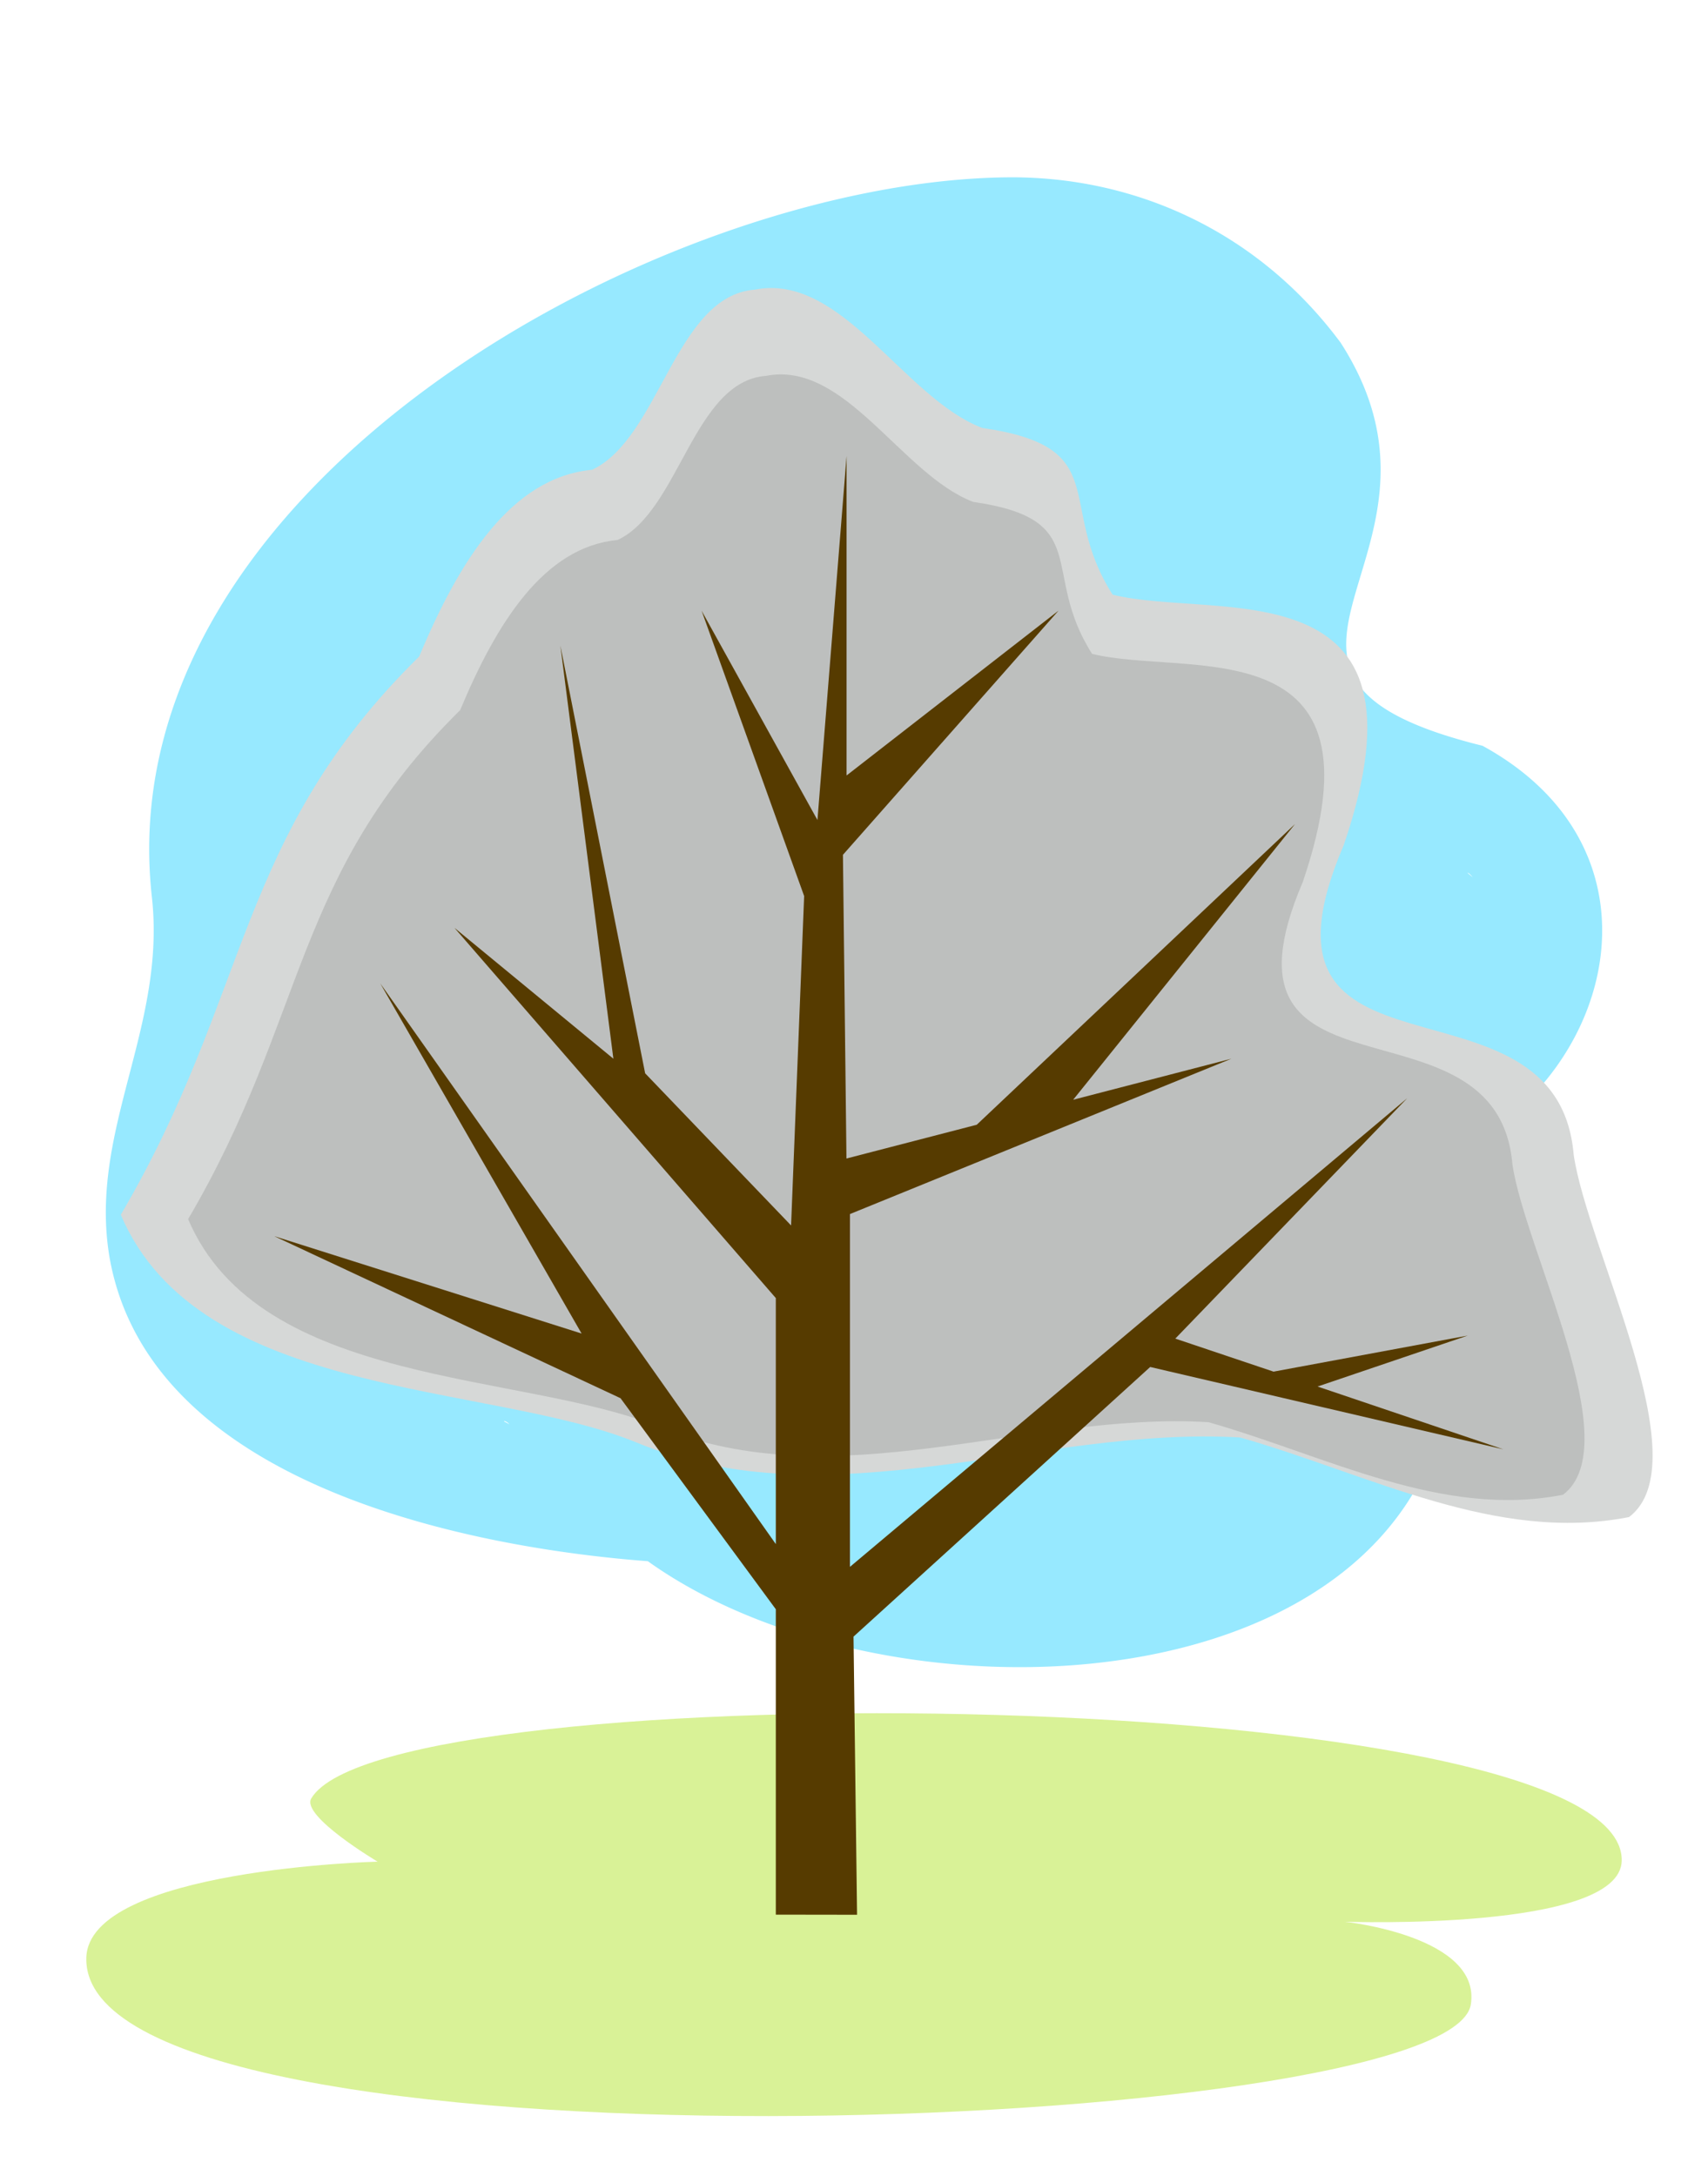 <svg xmlns="http://www.w3.org/2000/svg" viewBox="0 0 582.95 742.5"><defs><style>.a{fill:none;}.b{fill:#d9f297;}.c{fill:#97e9ff;}.d{fill:#d6d8d7;}.e{fill:#bdbfbe;}.f{fill:#563b00;}</style></defs><rect class="a" width="582.95" height="742.5"/><path class="b" d="M106.23,613.63c-3.55,6,22.64,21.56,22.64,21.56S30.22,637.65,29.46,668C27.5,745.69,494.83,729,502,683.91c3.68-23.31-43-28.22-43-28.22s94.18,3.33,94.5-20.87C554.31,574.31,132.17,569.9,106.23,613.63Z"/><path class="c" d="M506,254.46c-99.22-24.56-1.41-64.58-48.43-137.53C429.2,78.72,387,60,343.65,60.51,225.75,61.81,36.21,165.68,51.83,306c5,44.67-21.56,79.72-14.51,122.63,13.5,79,125.57,99.65,183.79,104.05,97.32,69.58,329.79,46,263.05-135C546.69,379.15,576.59,293.1,506,254.46Zm-3.47,44.74c-.4-.32-1.64-1.34-1.64-1.38C501.2,297.74,501.87,298.41,502.57,299.2ZM72,417.68c.4,1.56.16,2.3,0,0Zm101.74,68.24a10.44,10.44,0,0,0-1.62-.86C171.72,484.62,173.12,485,173.78,485.92Z"/><path class="c" d="M511.72,402.14c1-.71-.51,1-.94,1A5.55,5.55,0,0,1,511.72,402.14Z"/><path class="c" d="M510.59,403.38c.74-.32,0,.34-.72.93C510.12,404,510.37,403.67,510.59,403.38Z"/><path class="c" d="M509.63,410.28c0-.3,0-.7,0-1.16C509.73,409.34,509.75,410.55,509.63,410.28Z"/><path class="c" d="M178.55,45h0Z"/><path class="c" d="M97.75,424.23c.4,1.56.16,2.3,0,0Z"/><path class="d" d="M524,401.82l0,0Z"/><path class="d" d="M556,517.62c-45.43,8.93-88.44-14.53-132.71-27.15-67.92-4.08-139.52,29.19-206.14,1.67C166.88,471.54,68,477.61,41.23,414.46,85.85,338.56,80.31,285.7,143.07,224c13.64-32.65,31.42-61.13,59-63.71,23.12-10.76,28.4-59.46,55.61-61.47,29.66-5.83,50.7,36.93,77.54,47.19,45.48,6.55,24.81,26,44.53,56.89,35.3,8.84,111.78-11.17,78.89,85.41C420.78,376.5,531.46,327.38,537.11,394,541.78,426.19,580.44,499.1,556,517.62Z"/><path class="e" d="M504.49,404.41l0,0Z"/><path class="e" d="M533.48,510c-41.41,8.14-80.61-13.25-121-24.75-61.92-3.72-127.18,26.6-187.9,1.52-45.84-18.78-135.95-13.25-160.37-70.81,40.66-69.18,35.62-117.36,92.83-173.64,12.43-29.77,28.63-55.73,53.74-58.08,21.08-9.8,25.89-54.19,50.69-56,27-5.31,46.21,33.67,70.67,43,41.46,6,22.62,23.74,40.59,51.85,32.18,8.06,101.9-10.18,71.92,77.85-34.48,80.44,66.41,35.66,71.55,96.36C520.51,426.6,555.75,493.06,533.48,510Z"/><path class="f" d="M264.79,653.27V549.07l-53-72L93.63,421.79,198.5,455,129.79,335.54l135,191.3V442.9L155.1,316.57l54.25,44.66L191.26,220.29l28.93,145.92L270,418.12l4.46-112.39-35-97.36L279,279.8l9.94-124.21v109l72.33-56.23L287.7,291.66l1.2,103.62,44.47-11.52L442,281.16l-75.72,94.07,54-14-130.18,53V534.6L480.27,374.73l-79.13,82L434.67,468l66.26-12.3-51.24,17.38,63.41,21.43L392.57,466.41l-101.26,92,1.21,94.9Z"/></svg>
